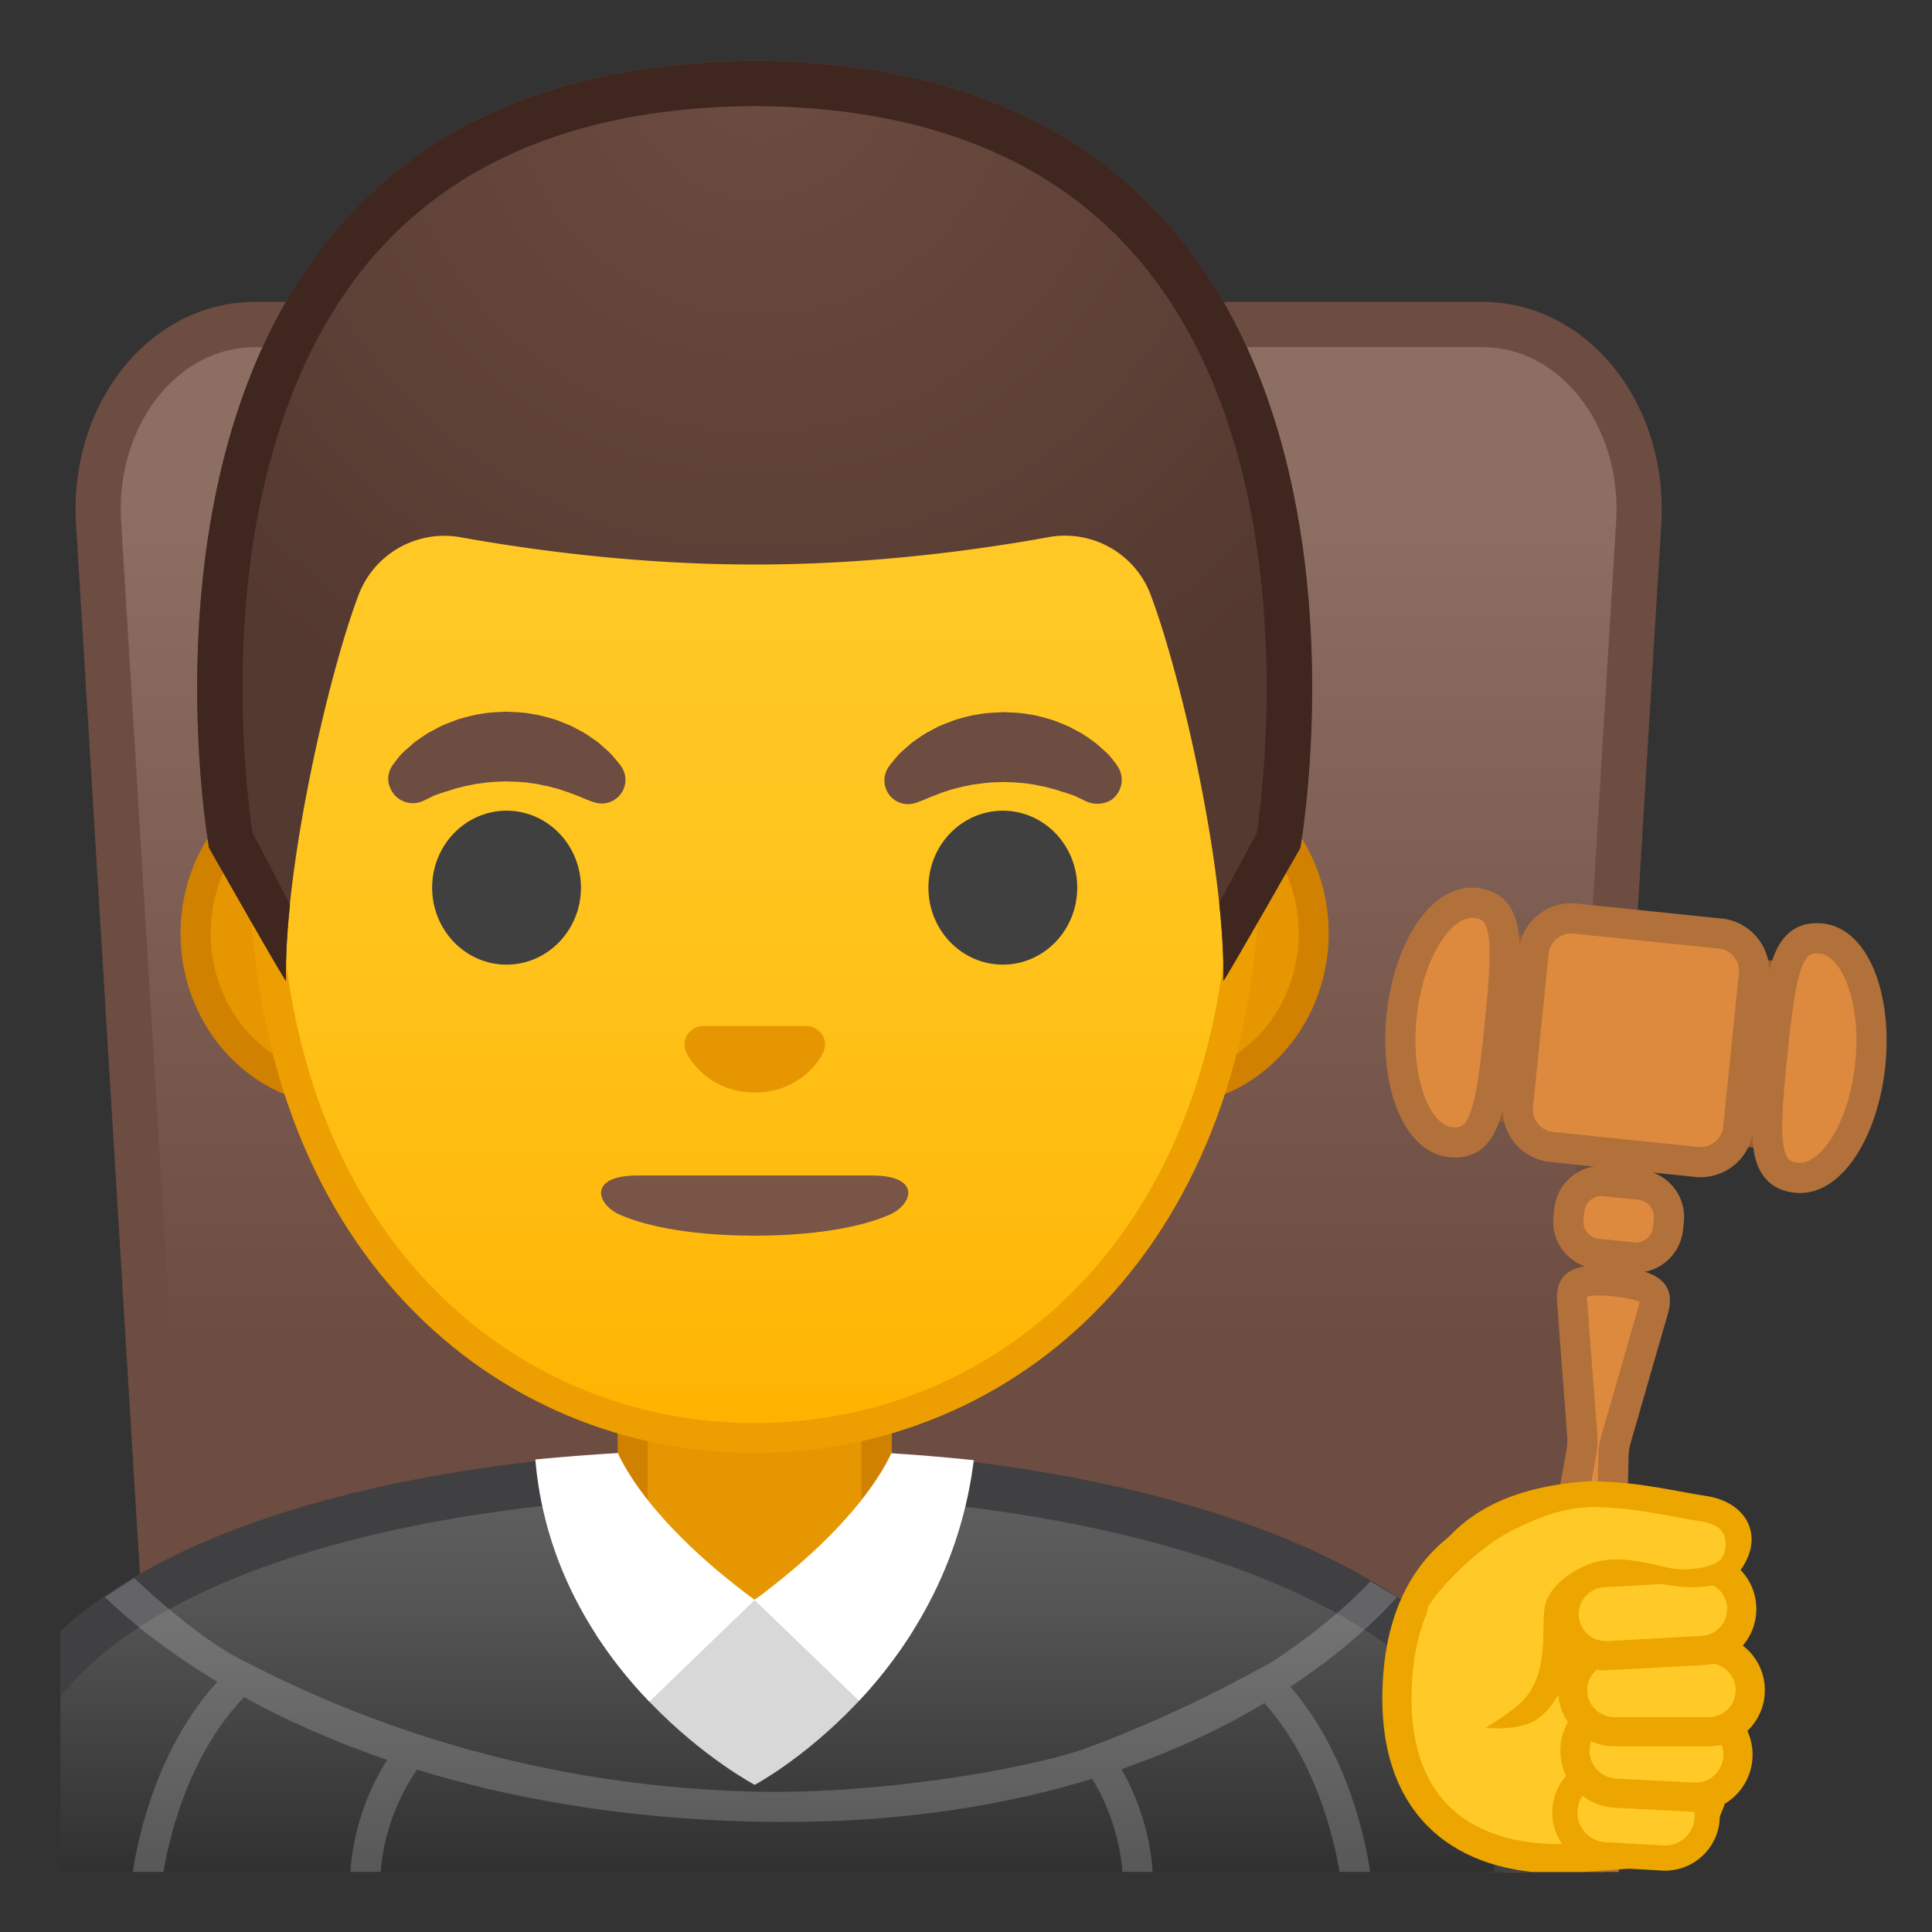 <svg viewBox="0 0 128 128" xmlns="http://www.w3.org/2000/svg" xmlns:xlink="http://www.w3.org/1999/xlink" width="512px" height="512px"><rect x="0" y="0" width="128" height="128" fill="#333333" stroke="none"/><defs><path id="a" d="M4 4h121.66v120.02H4z"/></defs><clipPath id="b"><use xlink:href="#a"/></clipPath><g clip-path="url(#b)"><defs><path id="c" d="M4.5 3.5h119V124H4.5z"/></defs><clipPath id="d"><use xlink:href="#c"/></clipPath><g clip-path="url(#d)"><linearGradient id="e" x1="57.55" x2="57.55" y1="33.767" y2="88.756" gradientUnits="userSpaceOnUse"><stop stop-color="#8D6E63" offset=".003"/><stop stop-color="#6D4C41" offset="1"/></linearGradient><path d="M22.6 137c-5.55 0-10.27-4.97-10.51-11.08L6.51 34.35c-.16-3.74 1.11-7.32 3.48-9.79 1.89-1.97 4.34-3.06 6.91-3.06h81.3c2.56 0 5.02 1.09 6.91 3.06 2.37 2.47 3.64 6.05 3.48 9.82l-5.57 91.52c-.25 6.13-4.97 11.1-10.52 11.1H22.6z" fill="url(#e)"/><path d="M98.2 23c2.76 0 4.69 1.41 5.83 2.6 2.08 2.17 3.2 5.34 3.06 8.69l-5.57 91.52v.06c-.21 5.31-4.26 9.64-9.02 9.64H22.6c-4.76 0-8.8-4.32-9.02-9.64v-.06L8.01 34.29c-.14-3.35.98-6.52 3.06-8.69 1.14-1.18 3.07-2.6 5.83-2.6h81.3m0-3H16.9c-6.87 0-12.22 6.54-11.88 14.44l5.57 91.55c.28 6.91 5.68 12.51 12.01 12.51h69.9c6.33 0 11.73-5.6 12.01-12.51l5.57-91.55c.34-7.9-5.01-14.44-11.88-14.44z" fill="#6D4C41"/></g><path d="M103.5 127c-.09 0-.19 0-.29-.01l-1.06-.11a2.75 2.75 0 0 1-1.9-1.05c-.46-.6-.66-1.35-.54-2.1l5.07-27.53c.06-.39.08-.76.05-1.12l-.67-8.86c-.04-.47.03-.81.21-1 .16-.18.57-.39 1.57-.39.34 0 .7.02 1.08.06 1.73.18 2.32.55 2.51.83.15.22.15.57.02 1.04l-2.46 8.54c-.1.35-.16.71-.18 1.08l-.66 28.04a2.765 2.765 0 0 1-2.75 2.58z" fill="#DD8A3E"/><path d="M105.93 85.83c.28 0 .6.02.98.06 1.07.11 1.54.28 1.72.37-.01.05-.02.13-.05.23l-2.46 8.54c-.12.42-.2.86-.22 1.3v.05l-.66 27.98a1.75 1.75 0 0 1-1.74 1.64c-.06 0-.12 0-.18-.01l-1.06-.11c-.48-.05-.91-.29-1.21-.67-.29-.38-.41-.84-.35-1.31l5.06-27.53c0-.02.01-.04.01-.05.07-.44.09-.88.05-1.32l-.67-8.86a.862.862 0 0 1 0-.23c.13-.04.37-.08.78-.08m0-2c-1.72 0-2.92.54-2.77 2.46l.67 8.86c.02.29.01.58-.03.86l-5.07 27.56a3.736 3.736 0 0 0 3.32 4.3l1.06.11c.13.01.26.02.39.02 1.97 0 3.64-1.55 3.74-3.56l.66-28.01c.01-.29.06-.57.14-.85l2.46-8.54c.65-2.24-1.06-2.9-3.38-3.14-.42-.05-.82-.07-1.19-.07z" fill="#B2713B"/><path d="M108.39 83.32c-.07 0-.15 0-.22-.01l-2.34-.24c-.56-.06-1.07-.33-1.43-.78s-.53-1-.47-1.56l.06-.56a2.15 2.15 0 0 1 2.34-1.91l2.34.24c.56.06 1.07.33 1.44.78.36.44.53 1 .47 1.56l-.06.57c-.12 1.06-1.05 1.91-2.13 1.91z" fill="#DD8A3E"/><path d="M106.1 79.24c.04 0 .08 0 .12.01l2.34.24c.61.06 1.08.63 1.01 1.25l-.06.56c-.06.57-.55 1.02-1.13 1.02-.04 0-.08 0-.12-.01l-2.34-.24c-.61-.06-1.08-.63-1.01-1.25l.06-.56c.06-.57.56-1.02 1.13-1.02m0-2c-1.58 0-2.95 1.21-3.12 2.82l-.06.56a3.14 3.14 0 0 0 2.8 3.44l2.34.24c.11.01.21.02.32.02 1.58 0 2.95-1.21 3.12-2.81l.06-.56a3.14 3.14 0 0 0-2.8-3.44l-2.34-.24c-.1-.02-.21-.03-.32-.03z" fill="#B2713B"/><path fill="#995F33" d="M96.883 74.051l1.27-12.385 23.508 2.412-1.271 12.386z"/><path d="M112.42 76.98l-9.62-.99a2.501 2.501 0 0 1-2.23-2.74l1.04-10.16a2.501 2.501 0 0 1 2.74-2.23l9.62.99c1.37.14 2.37 1.37 2.23 2.74l-1.04 10.16a2.507 2.507 0 0 1-2.74 2.23zM99.35 67.99c.59-5.76.62-7.94-1.62-8.17s-4.42 3.13-4.87 7.51 1 8.11 3.24 8.34 2.66-1.92 3.25-7.68zM117.42 69.85c.59-5.76 1.01-7.9 3.25-7.67s3.69 3.96 3.24 8.34-2.63 7.74-4.87 7.51-2.21-2.42-1.62-8.18z" fill="#DD8A3E" stroke="#B2713B" stroke-linecap="round" stroke-linejoin="round" stroke-miterlimit="10" stroke-width="2"/><linearGradient id="f" x1="50" x2="50" y1="97.5" y2="130.5" gradientUnits="userSpaceOnUse"><stop stop-color="#616161" offset=".003"/><stop stop-color="#545454" offset=".277"/><stop stop-color="#323232" offset=".783"/><stop stop-color="#212121" offset="1"/></linearGradient><path d="M-.5 130.5v-9.51C-.5 103.7 26.71 97.53 50 97.5h.14c13.39 0 25.82 2.15 35.01 6.05 7 2.98 15.35 8.42 15.35 17.44v9.51H-.5z" fill="url(#f)"/><path d="M50.14 99C74.42 99 99 106.55 99 120.99V129H1v-8.01c0-6.95 4.88-12.47 14.52-16.42C24.26 100.99 36.51 99.02 50 99h.14m0-3H50c-25.65.03-52 7.1-52 24.99V132h104v-11.01C102 104.13 75.9 96 50.14 96z" fill="#404042"/><path d="M90.8 104.77c-1.2 1.26-3.41 3.33-6.78 5.49-.32.11-5.23 3.04-12.05 5.56-3.21 1.19-13.11 3.08-21.95 2.88-15.88-.38-27.44-5.31-34.09-8.77-2.51-1.3-5.48-3.91-7.05-5.38l-1.93 1.26c1.24 1.21 3.67 3.34 7.45 5.61-4.85 5.32-5.65 12.89-5.68 13.24l1.99.19c.01-.08.79-7.56 5.46-12.41 2.61 1.44 5.76 2.88 9.48 4.16-2.4 3.77-2.44 7.48-2.44 7.66h2c0-.04.04-3.59 2.42-7.02 6.03 1.86 13.43 3.24 22.35 3.45.69.02 1.37.02 2.04.02 8.08 0 14.81-1.17 20.34-2.86 1.97 3.21 2.01 6.37 2.01 6.4h2c0-.17-.04-3.49-2.07-7.04 3.75-1.3 6.89-2.83 9.47-4.38 4.34 4.84 5.09 11.93 5.1 12.01l1.99-.19c-.03-.34-.79-7.6-5.37-12.9 3.6-2.37 5.9-4.64 7.07-5.93l-1.76-1.05z" fill="#fff" opacity=".19"/><path d="M49.17 107.23c-4 0-7.26-3.22-7.26-7.17v-8.98h16.16v8.98c0 3.96-3.26 7.17-7.26 7.17h-1.64z" fill="#E59600"/><path d="M57.08 92.08v7.98c0 3.4-2.81 6.17-6.26 6.17h-1.65c-3.45 0-6.26-2.77-6.26-6.17v-7.98h14.17m2-2H40.92v9.98c0 4.51 3.7 8.17 8.26 8.17h1.65c4.56 0 8.26-3.66 8.26-8.17v-9.98h-.01z" fill="#D18100"/><defs><path id="g" d="M-6 120.99V132h112v-11.01C106 104.1 77.8 95.97 50 96c-27.62.03-56 7.1-56 24.99z"/></defs><clipPath id="h"><use xlink:href="#g"/></clipPath><g clip-path="url(#h)"><defs><path id="i" d="M64.56 96.37s-8.62-1.05-9.12-1.05L50 94.69l-5.44.62c-.5 0-9.12 1.05-9.12 1.05C36.5 111.12 50 118.25 50 118.25s12.88-6.81 14.56-21.88z"/></defs><clipPath id="j"><use xlink:href="#i"/></clipPath><path d="M35.69 109.12c2.17 3.67 8.58 10.19 14.31 13.75 0 0 14.26-9.7 12.81-14.25 0 0-13.3-3.3-12.81-2.62l-14.31 3.12z" clip-path="url(#j)" fill="#D8D8D8"/><g clip-path="url(#j)"><path d="M40.76 95.84S42.13 100.19 50 106l-8.93 8.62c-7-7.94-6.12-18.26-6.12-18.26l5.81-.52z" fill="#fff"/></g><g clip-path="url(#j)"><path d="M59.23 95.84s-1.37 4.35-9.24 10.16l8.93 8.62c7-7.94 6.12-18.26 6.12-18.26l-5.81-.52z" fill="#fff"/></g></g><path d="M22.67 72.26c-5.36 0-9.71-4.67-9.71-10.41s4.36-10.41 9.71-10.41h54.65c5.36 0 9.71 4.67 9.71 10.41s-4.36 10.41-9.71 10.41H22.67z" fill="#E59600"/><path d="M77.33 52.43c4.8 0 8.71 4.22 8.71 9.41s-3.91 9.41-8.71 9.41H22.67c-4.8 0-8.71-4.22-8.71-9.41s3.91-9.41 8.71-9.41h54.66m0-2H22.67c-5.89 0-10.71 5.14-10.71 11.41 0 6.28 4.82 11.41 10.71 11.41h54.65c5.89 0 10.71-5.14 10.71-11.41.01-6.27-4.81-11.41-10.7-11.41z" fill="#D18100"/><linearGradient id="k" x1="50" x2="50" y1="94.591" y2="12.825" gradientUnits="userSpaceOnUse"><stop stop-color="#FFB300" offset="0"/><stop stop-color="#FFB809" offset=".102"/><stop stop-color="#FFC21A" offset=".371"/><stop stop-color="#FFC825" offset=".659"/><stop stop-color="#FFCA28" offset="1"/></linearGradient><path d="M50 95.27c-15.66 0-32.52-12.14-32.52-38.81 0-12.38 3.56-23.79 10.02-32.13 6.04-7.8 14.25-12.27 22.5-12.27s16.45 4.47 22.5 12.27c6.46 8.33 10.02 19.75 10.02 32.13 0 12.09-3.51 22.19-10.14 29.21-5.86 6.19-13.81 9.6-22.38 9.6z" fill="url(#k)"/><path d="M50 13.07c7.94 0 15.85 4.33 21.71 11.88 6.33 8.16 9.81 19.35 9.81 31.52 0 11.83-3.41 21.7-9.87 28.52-5.67 5.99-13.36 9.29-21.65 9.29s-15.98-3.3-21.65-9.29c-6.46-6.82-9.87-16.69-9.87-28.52 0-12.16 3.49-23.35 9.81-31.52C34.15 17.4 42.06 13.07 50 13.07m0-2c-17.4 0-33.52 18.61-33.52 45.39 0 26.64 16.61 39.81 33.52 39.81S83.52 83.1 83.52 56.46c0-26.78-16.12-45.39-33.52-45.39z" fill="#ED9E00"/><path d="M25.99 50.73s.13-.19.38-.51c.07-.08.12-.16.22-.26.11-.11.23-.22.37-.34s.28-.24.43-.38c.15-.13.31-.23.48-.35.17-.11.34-.24.53-.35.19-.1.4-.21.6-.32.21-.12.43-.21.66-.3s.47-.18.71-.27c.49-.14 1-.29 1.54-.36.53-.1 1.08-.11 1.63-.14.55.03 1.09.03 1.63.14.53.07 1.05.22 1.54.36.24.08.48.17.71.27.23.09.45.18.66.3.21.11.41.22.6.32.19.11.36.24.53.35.17.12.33.22.47.34s.27.24.4.35c.12.11.24.21.34.31s.18.21.26.29c.31.36.46.57.46.57.51.7.35 1.69-.36 2.19-.43.31-.96.37-1.43.21l-.29-.1s-.19-.07-.49-.2c-.08-.03-.15-.07-.25-.11-.1-.03-.19-.07-.3-.11-.21-.08-.44-.17-.7-.25-.13-.04-.26-.09-.4-.13-.14-.03-.28-.07-.43-.11l-.22-.06c-.08-.01-.15-.03-.23-.04-.16-.03-.31-.07-.47-.1-.33-.04-.66-.11-1-.12-.34-.04-.69-.03-1.03-.05-.35.02-.7.01-1.03.05-.34.02-.67.09-1 .12-.16.03-.31.07-.47.1-.08.01-.16.03-.23.04l-.22.06c-.15.04-.29.07-.43.11s-.27.09-.4.13-.25.08-.37.11c-.1.04-.2.07-.29.1l-.27.09c-.1.04-.2.1-.29.14-.36.18-.57.27-.57.27-.83.34-1.77-.05-2.11-.87-.24-.48-.16-1.06.13-1.49z" fill="#6D4C41"/><ellipse cx="33.56" cy="58.81" rx="4.93" ry="5.1" fill="#404040"/><path d="M72.05 53.13s-.22-.09-.57-.27c-.09-.04-.19-.1-.29-.14-.09-.02-.18-.06-.27-.09s-.19-.07-.29-.1c-.12-.04-.24-.07-.37-.11s-.26-.09-.4-.13-.28-.07-.43-.11l-.22-.06c-.08-.01-.15-.03-.23-.04-.16-.03-.31-.07-.47-.1-.33-.04-.66-.11-1-.12-.34-.04-.69-.03-1.03-.05-.35.02-.7.01-1.03.05-.34.02-.67.09-1 .12-.16.03-.31.07-.47.1-.08.01-.16.03-.23.04l-.22.06c-.15.04-.29.08-.43.11-.14.04-.27.09-.4.13-.26.07-.49.16-.7.25-.11.04-.2.08-.3.11-.09.04-.17.08-.25.11-.3.13-.49.2-.49.2l-.28.1c-.82.29-1.72-.15-2-.97-.17-.5-.08-1.03.21-1.44 0 0 .16-.22.46-.57.08-.09.16-.19.26-.29s.22-.2.34-.31.26-.23.4-.35.31-.22.47-.34c.17-.12.34-.24.53-.35.19-.1.4-.21.6-.32.21-.12.43-.21.66-.3s.46-.18.71-.27c.49-.14 1-.29 1.54-.36.53-.1 1.08-.11 1.63-.14.55.03 1.09.03 1.63.14.53.06 1.05.22 1.54.36.24.08.48.17.71.27.23.09.45.18.66.3.21.11.41.22.6.32.19.11.36.24.53.35.17.12.32.22.48.35.15.13.3.26.43.38s.26.23.37.34c.09.1.15.18.22.26.25.31.38.51.38.51.5.74.31 1.74-.43 2.25-.49.28-1.07.32-1.56.12z" fill="#6D4C41"/><ellipse cx="66.44" cy="58.81" rx="4.93" ry="5.1" fill="#404040"/><path d="M57.77 77.88H42.23c-3.31 0-2.72 1.94-1.12 2.62 2.51 1.07 6.06 1.36 8.87 1.37h.04c2.81-.01 6.36-.3 8.87-1.37 1.6-.68 2.19-2.62-1.12-2.62z" fill="#795548"/><path d="M53.86 68.06c-.11-.04-.21-.07-.32-.08h-7.07c-.11.01-.22.04-.32.08-.64.26-.99.92-.69 1.63s1.71 2.69 4.55 2.69 4.25-1.99 4.55-2.69c.29-.71-.06-1.37-.7-1.63z" fill="#E59600"/><defs><path id="l" d="M50 4.03h-.04c-45.43.24-36.12 52.14-36.12 52.14s5.1 8.99 5.1 8.81c-.03-1.41.46-6.89.46-6.89l-2.68-2.92s3.89-25.44 6.79-24.91c4.45.81 26.54 2 26.57 2 7.83 0 14.92-.36 19.37-1.17 2.9-.53 9.64 1.7 10.68 4.45 1.33 3.54 3.13 19.71 3.13 19.71l-2.68 2.83s.49 5.51.46 6.89c0 .18 5.1-8.81 5.1-8.81S95.44 4.27 50 4.03z"/></defs><radialGradient id="m" cx="50.26" cy="4.274" r="48.85" gradientUnits="userSpaceOnUse"><stop stop-color="#6D4C41" offset="0"/><stop stop-color="#543930" offset="1"/></radialGradient><path d="M50.02 4.03h-.04c-45.43.24-36.13 52.14-36.13 52.14s5.1 8.99 5.1 8.81c-.16-7.25 2.74-20.09 4.8-25.55a6.075 6.075 0 0 1 6.79-3.83c4.46.8 11.55 1.8 19.38 1.8h.16c7.83 0 14.92-1 19.37-1.81 2.9-.53 5.76 1.08 6.79 3.83 2.06 5.47 4.96 18.3 4.8 25.55 0 .18 5.1-8.81 5.1-8.81S95.45 4.27 50.02 4.03z" fill="url(#m)"/><path d="M50.02 4.03h-.04c-45.43.24-36.13 52.14-36.13 52.14s5 8.81 5.1 8.81c-.03-1.48.07-3.2.26-5.03-.12-.29-2.46-4.75-2.48-4.79-.24-1.6-.93-6.98-.55-13.56.41-7.04 2.17-16.96 8.22-24.22 5.67-6.8 14.27-10.28 25.56-10.35H50c11.32.06 19.93 3.54 25.6 10.35 10.81 12.96 8.18 34.33 7.67 37.79-.02.04-2.46 4.58-2.49 4.65.2 1.89.31 3.65.27 5.17.09 0 5.1-8.81 5.1-8.81s9.3-51.91-36.13-52.15z" fill="#3F2720"/><path d="M110.55 122.65l-7.17.5c-6.28 0-10.88-3.2-10.83-10.74.12-16.37 18.4-12.86 20.55-7.77 3.22 7.62.26 18.01-2.55 18.01z" fill="#FFCA28" stroke="#EDA600" stroke-linecap="round" stroke-linejoin="round" stroke-miterlimit="10" stroke-width="1.937"/><path d="M103.68 119.93a2.796 2.796 0 0 0 2.63 2.95l3.93.22a2.796 2.796 0 0 0 .32-5.58l-3.93-.22a2.77 2.77 0 0 0-2.95 2.63z" fill="#FFCA28" stroke="#EDA600" stroke-linecap="round" stroke-linejoin="round" stroke-miterlimit="10" stroke-width="1.669"/><path d="M104.35 115.84a2.818 2.818 0 0 0 2.67 2.96l5.16.27a2.818 2.818 0 1 0 .29-5.63l-5.16-.27a2.818 2.818 0 0 0-2.96 2.67z" fill="#FFCA28" stroke="#EDA600" stroke-linecap="round" stroke-linejoin="round" stroke-miterlimit="10" stroke-width="1.937"/><path d="M104.19 111.98c0 1.52 1.23 2.75 2.75 2.75h6.27c1.52 0 2.75-1.23 2.75-2.75s-1.23-2.75-2.75-2.75h-6.27c-1.51 0-2.75 1.23-2.75 2.75z" fill="#FFCA28" stroke="#EDA600" stroke-linecap="round" stroke-linejoin="round" stroke-miterlimit="10" stroke-width="1.937"/><path d="M103.63 107.09a2.753 2.753 0 0 0 2.9 2.6l6.26-.34a2.753 2.753 0 0 0 2.6-2.9 2.753 2.753 0 0 0-2.9-2.6l-6.26.34a2.765 2.765 0 0 0-2.6 2.9z" fill="#FFCA28" stroke="#EDA600" stroke-linecap="round" stroke-linejoin="round" stroke-miterlimit="10" stroke-width="1.937"/><path d="M112.55 100c-.7-.1-3.18-.63-4.79-.83-.61-.07-2.23-.2-2.84-.15-1.95.16-7.93 3.06-9.23 4.64-.64.77-.98 1.68-1.06 2.59.31-.4-2.98 8.79 5.6 6.31 3.61-.84 2.19-5.14 3.28-6.49.83-1.03 2.17-2.56 6.75-1.5 1.28.3 3.4.07 4.08-.95 1.18-1.78.26-3.32-1.79-3.62z" fill="#FFCA28"/><path d="M115.82 100.93c-.44-.97-1.48-1.64-2.86-1.83-.24-.03-.68-.11-1.22-.21-1.08-.2-2.56-.47-3.67-.59-.57-.07-2.3-.21-3.06-.15-5.94.47-8.48 2.74-10.03 4.9-1.02 1.41-.51 3.69-.24 3.22.53-.91 3.06-3.67 5.42-4.86 2.08-1.04 3.32-1.42 5-1.56.52-.04 2.05.07 2.69.14 1.05.12 2.5.39 3.55.58.57.1 1.04.19 1.29.22.76.11 1.31.41 1.5.84.17.37.23 1.1-.14 1.63-.38.55-2.26.89-3.44.62-1.67-.37-3.47-.88-5.13-.32-1.25.42-2.69 1.4-3.08 2.66-.38 1.23.35 4.25-1.35 6.28-.7.83-2.63 1.97-2.63 1.97s2.26.26 3.42-.57c1.65-1.17 2.27-3.5 2.43-5.33.07-.82-.1-2.24.12-2.51.7-.85 1.48-2.07 5.68-1.13 1.45.33 4.27.5 5.27-.94.74-1.06.9-2.14.48-3.06z" fill="#EDA600"/></g></svg>